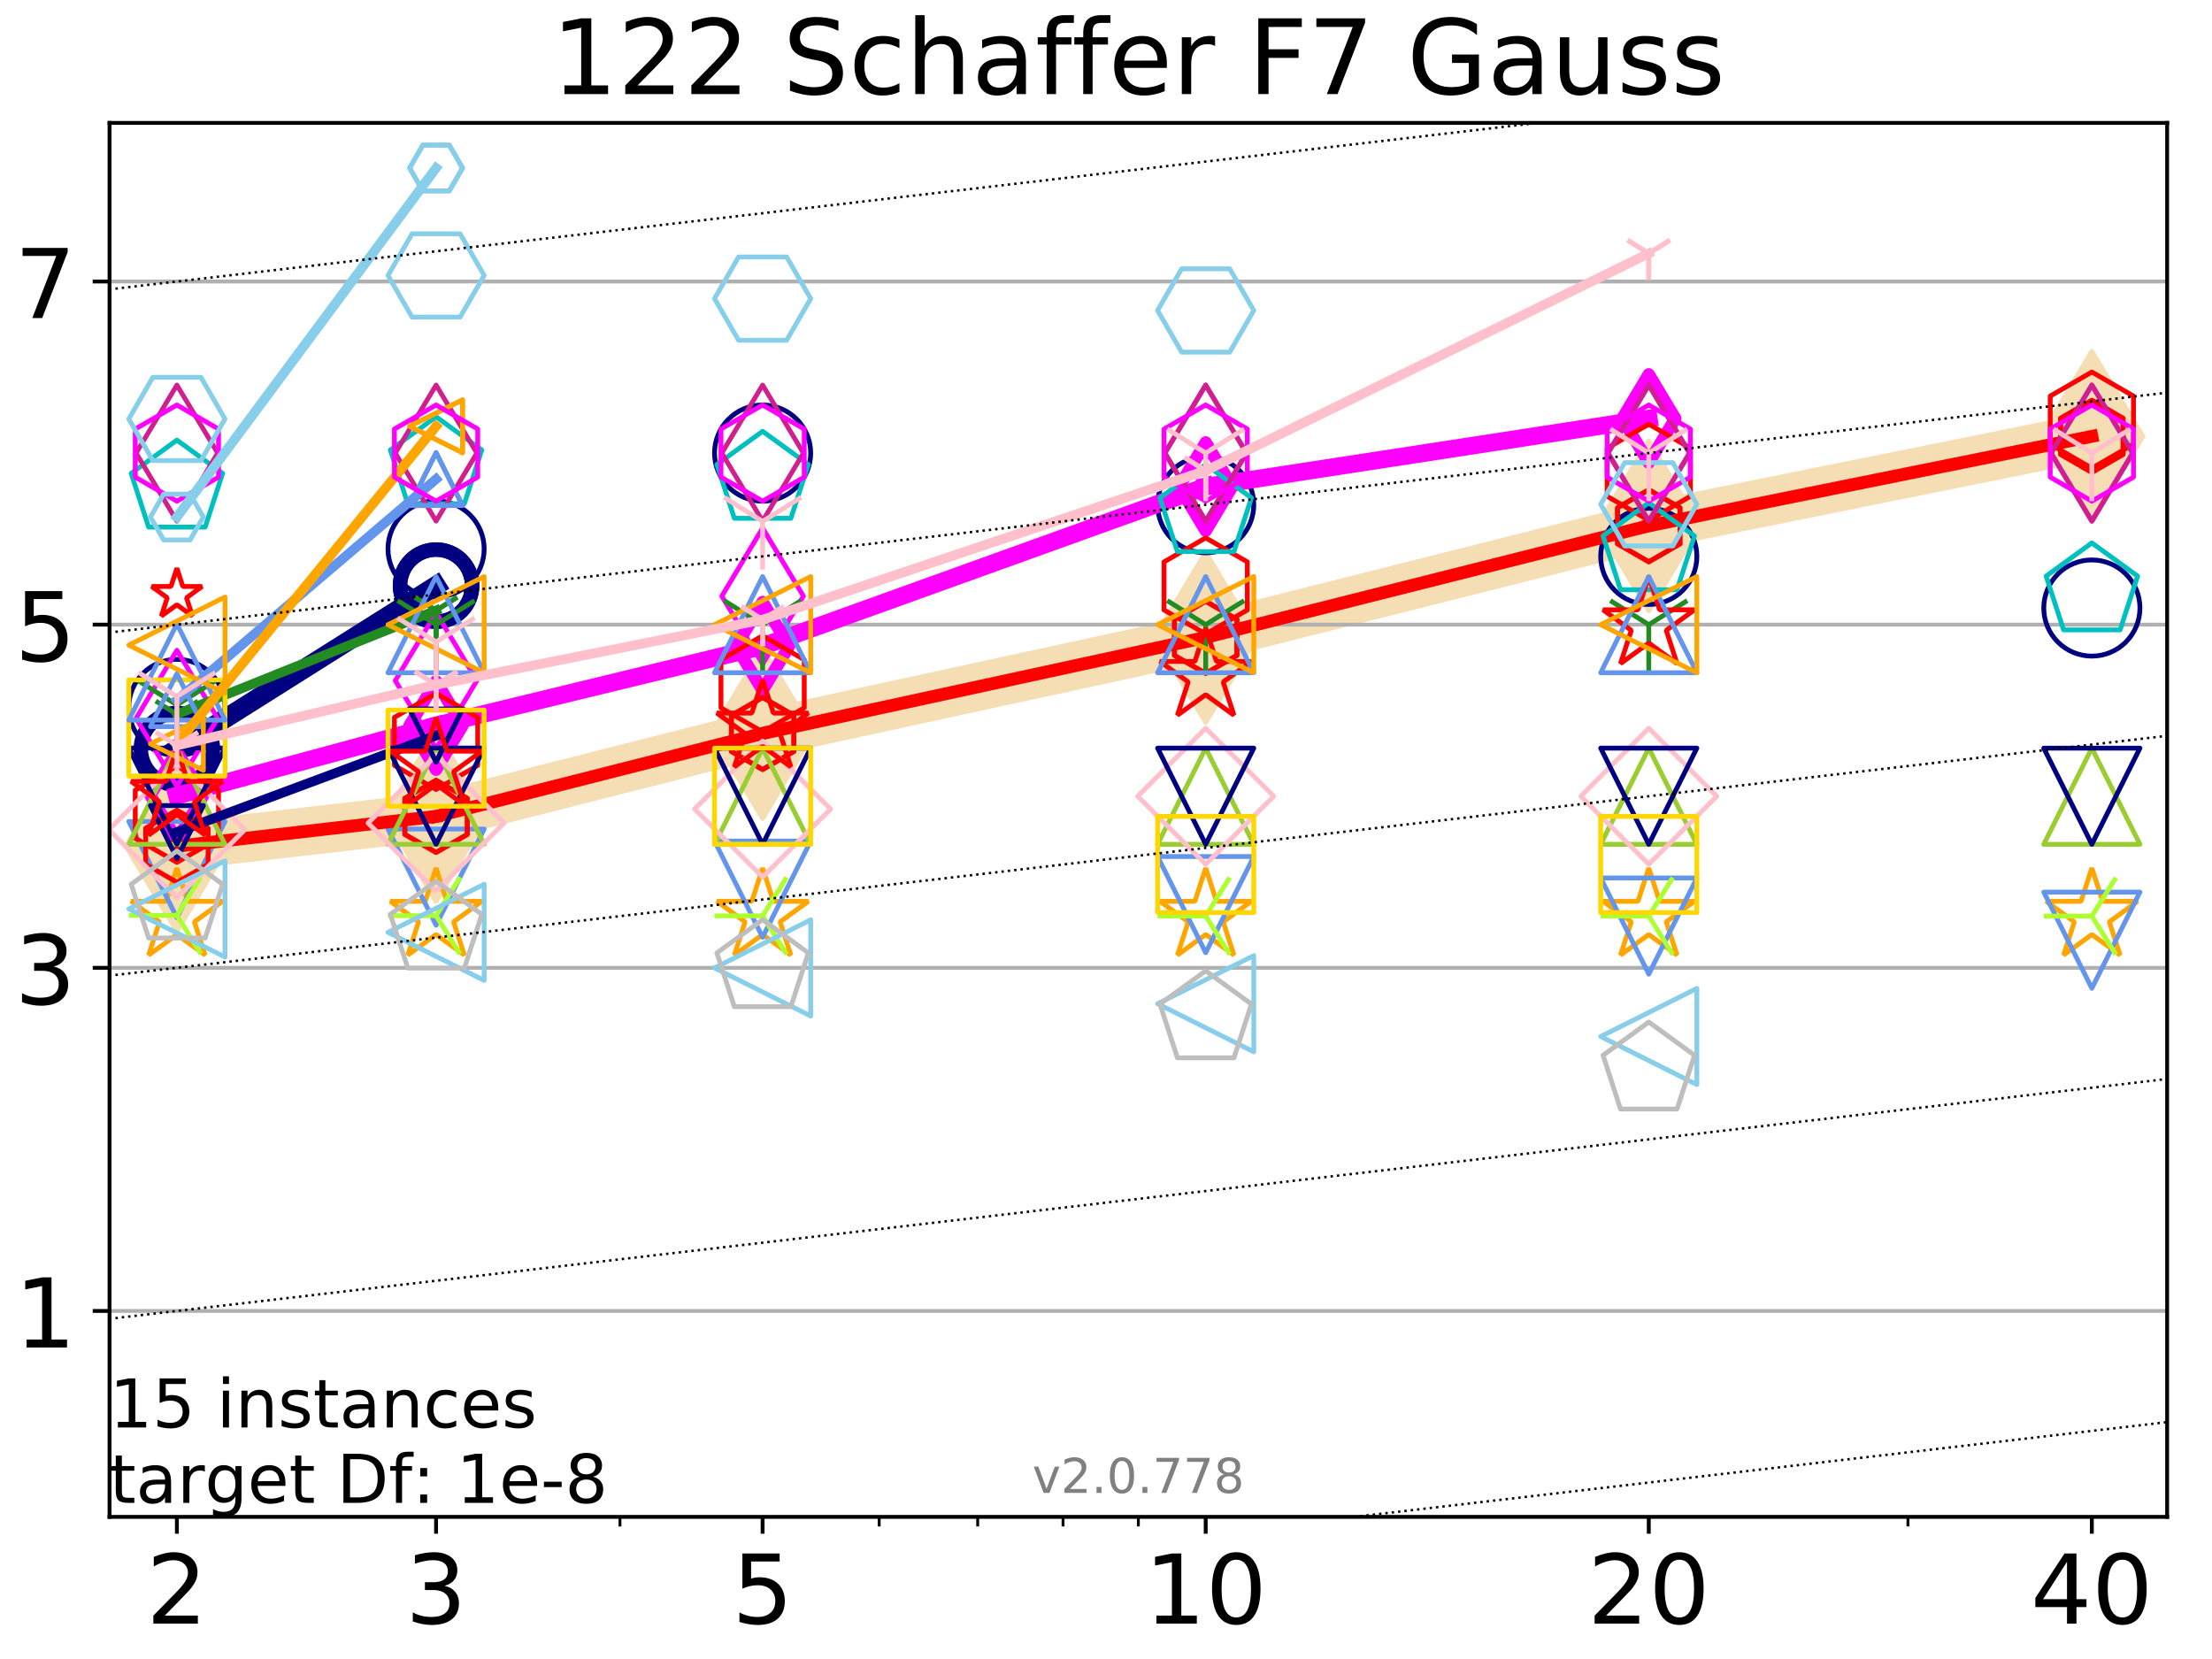 <?xml version="1.0" encoding="utf-8" standalone="no"?>
<!DOCTYPE svg PUBLIC "-//W3C//DTD SVG 1.1//EN"
  "http://www.w3.org/Graphics/SVG/1.1/DTD/svg11.dtd">
<!-- Created with matplotlib (http://matplotlib.org/) -->
<svg height="345pt" version="1.1" viewBox="0 0 460 345" width="460pt" xmlns="http://www.w3.org/2000/svg" xmlns:xlink="http://www.w3.org/1999/xlink">
 <defs>
  <style type="text/css">
*{stroke-linecap:butt;stroke-linejoin:round;}
  </style>
 </defs>
 <g id="figure_1">
  <g id="patch_1">
   <path d="M 0 345.6 
L 460.8 345.6 
L 460.8 0 
L 0 0 
z
" style="fill:#ffffff;"/>
  </g>
  <g id="axes_1">
   <g id="patch_2">
    <path d="M 22.78 315.44 
L 450.672 315.44 
L 450.672 25.56 
L 22.78 25.56 
z
" style="fill:#ffffff;"/>
   </g>
   <g id="line2d_1">
    <path clip-path="url(#pe14a9af066)" d="M 36.786 175.977 
L 90.685 169.768 
L 158.59 152.529 
L 250.732 132.544 
L 342.873 109.338 
L 435.015 90.742 
" style="fill:none;stroke:#f5deb3;stroke-linecap:square;stroke-width:10;"/>
    <defs>
     <path d="M -0 17.678 
L 10.607 0 
L 0 -17.678 
L -10.607 -0 
z
" id="mb34c6c5e67" style="stroke:#f5deb3;stroke-linejoin:miter;"/>
    </defs>
    <g clip-path="url(#pe14a9af066)">
     <use style="fill:#f5deb3;stroke:#f5deb3;stroke-linejoin:miter;" x="36.786" xlink:href="#mb34c6c5e67" y="175.977"/>
     <use style="fill:#f5deb3;stroke:#f5deb3;stroke-linejoin:miter;" x="90.685" xlink:href="#mb34c6c5e67" y="169.768"/>
     <use style="fill:#f5deb3;stroke:#f5deb3;stroke-linejoin:miter;" x="158.59" xlink:href="#mb34c6c5e67" y="152.529"/>
     <use style="fill:#f5deb3;stroke:#f5deb3;stroke-linejoin:miter;" x="250.732" xlink:href="#mb34c6c5e67" y="132.544"/>
     <use style="fill:#f5deb3;stroke:#f5deb3;stroke-linejoin:miter;" x="342.873" xlink:href="#mb34c6c5e67" y="109.338"/>
     <use style="fill:#f5deb3;stroke:#f5deb3;stroke-linejoin:miter;" x="435.015" xlink:href="#mb34c6c5e67" y="90.742"/>
    </g>
   </g>
   <g id="matplotlib.axis_1">
    <g id="xtick_1">
     <g id="line2d_2">
      <defs>
       <path d="M 0 0 
L 0 3.5 
" id="m289aa63de1" style="stroke:#000000;stroke-width:0.8;"/>
      </defs>
      <g>
       <use style="stroke:#000000;stroke-width:0.8;" x="36.786" xlink:href="#m289aa63de1" y="315.44"/>
      </g>
     </g>
     <g id="text_1">
      <!-- 2 -->
      <defs>
       <path d="M 19.188 8.297 
L 53.609 8.297 
L 53.609 0 
L 7.328 0 
L 7.328 8.297 
Q 12.938 14.109 22.625 23.891 
Q 32.328 33.688 34.812 36.531 
Q 39.547 41.844 41.422 45.531 
Q 43.312 49.219 43.312 52.781 
Q 43.312 58.594 39.234 62.25 
Q 35.156 65.922 28.609 65.922 
Q 23.969 65.922 18.812 64.312 
Q 13.672 62.703 7.812 59.422 
L 7.812 69.391 
Q 13.766 71.781 18.938 73 
Q 24.125 74.219 28.422 74.219 
Q 39.75 74.219 46.484 68.547 
Q 53.219 62.891 53.219 53.422 
Q 53.219 48.922 51.531 44.891 
Q 49.859 40.875 45.406 35.406 
Q 44.188 33.984 37.641 27.219 
Q 31.109 20.453 19.188 8.297 
z
" id="DejaVuSans-32"/>
      </defs>
      <g transform="translate(30.423 337.637)scale(0.2 -0.2)">
       <use xlink:href="#DejaVuSans-32"/>
      </g>
     </g>
    </g>
    <g id="xtick_2">
     <g id="line2d_3">
      <g>
       <use style="stroke:#000000;stroke-width:0.8;" x="90.685" xlink:href="#m289aa63de1" y="315.44"/>
      </g>
     </g>
     <g id="text_2">
      <!-- 3 -->
      <defs>
       <path d="M 40.578 39.312 
Q 47.656 37.797 51.625 33 
Q 55.609 28.219 55.609 21.188 
Q 55.609 10.406 48.188 4.484 
Q 40.766 -1.422 27.094 -1.422 
Q 22.516 -1.422 17.656 -0.516 
Q 12.797 0.391 7.625 2.203 
L 7.625 11.719 
Q 11.719 9.328 16.594 8.109 
Q 21.484 6.891 26.812 6.891 
Q 36.078 6.891 40.938 10.547 
Q 45.797 14.203 45.797 21.188 
Q 45.797 27.641 41.281 31.266 
Q 36.766 34.906 28.719 34.906 
L 20.219 34.906 
L 20.219 43.016 
L 29.109 43.016 
Q 36.375 43.016 40.234 45.922 
Q 44.094 48.828 44.094 54.297 
Q 44.094 59.906 40.109 62.906 
Q 36.141 65.922 28.719 65.922 
Q 24.656 65.922 20.016 65.031 
Q 15.375 64.156 9.812 62.312 
L 9.812 71.094 
Q 15.438 72.656 20.344 73.438 
Q 25.25 74.219 29.594 74.219 
Q 40.828 74.219 47.359 69.109 
Q 53.906 64.016 53.906 55.328 
Q 53.906 49.266 50.438 45.094 
Q 46.969 40.922 40.578 39.312 
z
" id="DejaVuSans-33"/>
      </defs>
      <g transform="translate(84.323 337.637)scale(0.2 -0.2)">
       <use xlink:href="#DejaVuSans-33"/>
      </g>
     </g>
    </g>
    <g id="xtick_3">
     <g id="line2d_4">
      <g>
       <use style="stroke:#000000;stroke-width:0.8;" x="158.59" xlink:href="#m289aa63de1" y="315.44"/>
      </g>
     </g>
     <g id="text_3">
      <!-- 5 -->
      <defs>
       <path d="M 10.797 72.906 
L 49.516 72.906 
L 49.516 64.594 
L 19.828 64.594 
L 19.828 46.734 
Q 21.969 47.469 24.109 47.828 
Q 26.266 48.188 28.422 48.188 
Q 40.625 48.188 47.75 41.5 
Q 54.891 34.812 54.891 23.391 
Q 54.891 11.625 47.562 5.094 
Q 40.234 -1.422 26.906 -1.422 
Q 22.312 -1.422 17.547 -0.641 
Q 12.797 0.141 7.719 1.703 
L 7.719 11.625 
Q 12.109 9.234 16.797 8.062 
Q 21.484 6.891 26.703 6.891 
Q 35.156 6.891 40.078 11.328 
Q 45.016 15.766 45.016 23.391 
Q 45.016 31 40.078 35.438 
Q 35.156 39.891 26.703 39.891 
Q 22.75 39.891 18.812 39.016 
Q 14.891 38.141 10.797 36.281 
z
" id="DejaVuSans-35"/>
      </defs>
      <g transform="translate(152.228 337.637)scale(0.2 -0.2)">
       <use xlink:href="#DejaVuSans-35"/>
      </g>
     </g>
    </g>
    <g id="xtick_4">
     <g id="line2d_5">
      <g>
       <use style="stroke:#000000;stroke-width:0.8;" x="250.732" xlink:href="#m289aa63de1" y="315.44"/>
      </g>
     </g>
     <g id="text_4">
      <!-- 10 -->
      <defs>
       <path d="M 12.406 8.297 
L 28.516 8.297 
L 28.516 63.922 
L 10.984 60.406 
L 10.984 69.391 
L 28.422 72.906 
L 38.281 72.906 
L 38.281 8.297 
L 54.391 8.297 
L 54.391 0 
L 12.406 0 
z
" id="DejaVuSans-31"/>
       <path d="M 31.781 66.406 
Q 24.172 66.406 20.328 58.906 
Q 16.5 51.422 16.5 36.375 
Q 16.5 21.391 20.328 13.891 
Q 24.172 6.391 31.781 6.391 
Q 39.453 6.391 43.281 13.891 
Q 47.125 21.391 47.125 36.375 
Q 47.125 51.422 43.281 58.906 
Q 39.453 66.406 31.781 66.406 
z
M 31.781 74.219 
Q 44.047 74.219 50.516 64.516 
Q 56.984 54.828 56.984 36.375 
Q 56.984 17.969 50.516 8.266 
Q 44.047 -1.422 31.781 -1.422 
Q 19.531 -1.422 13.062 8.266 
Q 6.594 17.969 6.594 36.375 
Q 6.594 54.828 13.062 64.516 
Q 19.531 74.219 31.781 74.219 
z
" id="DejaVuSans-30"/>
      </defs>
      <g transform="translate(238.007 337.637)scale(0.2 -0.2)">
       <use xlink:href="#DejaVuSans-31"/>
       <use x="63.623" xlink:href="#DejaVuSans-30"/>
      </g>
     </g>
    </g>
    <g id="xtick_5">
     <g id="line2d_6">
      <g>
       <use style="stroke:#000000;stroke-width:0.8;" x="342.873" xlink:href="#m289aa63de1" y="315.44"/>
      </g>
     </g>
     <g id="text_5">
      <!-- 20 -->
      <g transform="translate(330.148 337.637)scale(0.2 -0.2)">
       <use xlink:href="#DejaVuSans-32"/>
       <use x="63.623" xlink:href="#DejaVuSans-30"/>
      </g>
     </g>
    </g>
    <g id="xtick_6">
     <g id="line2d_7">
      <g>
       <use style="stroke:#000000;stroke-width:0.8;" x="435.015" xlink:href="#m289aa63de1" y="315.44"/>
      </g>
     </g>
     <g id="text_6">
      <!-- 40 -->
      <defs>
       <path d="M 37.797 64.312 
L 12.891 25.391 
L 37.797 25.391 
z
M 35.203 72.906 
L 47.609 72.906 
L 47.609 25.391 
L 58.016 25.391 
L 58.016 17.188 
L 47.609 17.188 
L 47.609 0 
L 37.797 0 
L 37.797 17.188 
L 4.891 17.188 
L 4.891 26.703 
z
" id="DejaVuSans-34"/>
      </defs>
      <g transform="translate(422.29 337.637)scale(0.2 -0.2)">
       <use xlink:href="#DejaVuSans-34"/>
       <use x="63.623" xlink:href="#DejaVuSans-30"/>
      </g>
     </g>
    </g>
    <g id="xtick_7">
     <g id="line2d_8">
      <defs>
       <path d="M 0 0 
L 0 2 
" id="m4a7d547d6f" style="stroke:#000000;stroke-width:0.6;"/>
      </defs>
      <g>
       <use style="stroke:#000000;stroke-width:0.6;" x="36.786" xlink:href="#m4a7d547d6f" y="315.44"/>
      </g>
     </g>
    </g>
    <g id="xtick_8">
     <g id="line2d_9">
      <g>
       <use style="stroke:#000000;stroke-width:0.6;" x="90.685" xlink:href="#m4a7d547d6f" y="315.44"/>
      </g>
     </g>
    </g>
    <g id="xtick_9">
     <g id="line2d_10">
      <g>
       <use style="stroke:#000000;stroke-width:0.6;" x="128.927" xlink:href="#m4a7d547d6f" y="315.44"/>
      </g>
     </g>
    </g>
    <g id="xtick_10">
     <g id="line2d_11">
      <g>
       <use style="stroke:#000000;stroke-width:0.6;" x="158.59" xlink:href="#m4a7d547d6f" y="315.44"/>
      </g>
     </g>
    </g>
    <g id="xtick_11">
     <g id="line2d_12">
      <g>
       <use style="stroke:#000000;stroke-width:0.6;" x="182.827" xlink:href="#m4a7d547d6f" y="315.44"/>
      </g>
     </g>
    </g>
    <g id="xtick_12">
     <g id="line2d_13">
      <g>
       <use style="stroke:#000000;stroke-width:0.6;" x="203.318" xlink:href="#m4a7d547d6f" y="315.44"/>
      </g>
     </g>
    </g>
    <g id="xtick_13">
     <g id="line2d_14">
      <g>
       <use style="stroke:#000000;stroke-width:0.6;" x="221.069" xlink:href="#m4a7d547d6f" y="315.44"/>
      </g>
     </g>
    </g>
    <g id="xtick_14">
     <g id="line2d_15">
      <g>
       <use style="stroke:#000000;stroke-width:0.6;" x="236.726" xlink:href="#m4a7d547d6f" y="315.44"/>
      </g>
     </g>
    </g>
    <g id="xtick_15">
     <g id="line2d_16">
      <g>
       <use style="stroke:#000000;stroke-width:0.6;" x="342.873" xlink:href="#m4a7d547d6f" y="315.44"/>
      </g>
     </g>
    </g>
    <g id="xtick_16">
     <g id="line2d_17">
      <g>
       <use style="stroke:#000000;stroke-width:0.6;" x="396.773" xlink:href="#m4a7d547d6f" y="315.44"/>
      </g>
     </g>
    </g>
    <g id="xtick_17">
     <g id="line2d_18">
      <g>
       <use style="stroke:#000000;stroke-width:0.6;" x="435.015" xlink:href="#m4a7d547d6f" y="315.44"/>
      </g>
     </g>
    </g>
   </g>
   <g id="matplotlib.axis_2">
    <g id="ytick_1">
     <g id="line2d_19">
      <path clip-path="url(#pe14a9af066)" d="M 22.78 272.623 
L 450.672 272.623 
" style="fill:none;stroke:#b0b0b0;stroke-linecap:square;stroke-width:0.8;"/>
     </g>
     <g id="line2d_20">
      <defs>
       <path d="M 0 0 
L -3.5 0 
" id="mbcfb8ca26c" style="stroke:#000000;stroke-width:0.8;"/>
      </defs>
      <g>
       <use style="stroke:#000000;stroke-width:0.8;" x="22.78" xlink:href="#mbcfb8ca26c" y="272.623"/>
      </g>
     </g>
     <g id="text_7">
      <!-- 1 -->
      <g transform="translate(3.055 280.222)scale(0.2 -0.2)">
       <use xlink:href="#DejaVuSans-31"/>
      </g>
     </g>
    </g>
    <g id="ytick_2">
     <g id="line2d_21">
      <path clip-path="url(#pe14a9af066)" d="M 22.78 201.262 
L 450.672 201.262 
" style="fill:none;stroke:#b0b0b0;stroke-linecap:square;stroke-width:0.8;"/>
     </g>
     <g id="line2d_22">
      <g>
       <use style="stroke:#000000;stroke-width:0.8;" x="22.78" xlink:href="#mbcfb8ca26c" y="201.262"/>
      </g>
     </g>
     <g id="text_8">
      <!-- 3 -->
      <g transform="translate(3.055 208.861)scale(0.2 -0.2)">
       <use xlink:href="#DejaVuSans-33"/>
      </g>
     </g>
    </g>
    <g id="ytick_3">
     <g id="line2d_23">
      <path clip-path="url(#pe14a9af066)" d="M 22.78 129.902 
L 450.672 129.902 
" style="fill:none;stroke:#b0b0b0;stroke-linecap:square;stroke-width:0.8;"/>
     </g>
     <g id="line2d_24">
      <g>
       <use style="stroke:#000000;stroke-width:0.8;" x="22.78" xlink:href="#mbcfb8ca26c" y="129.902"/>
      </g>
     </g>
     <g id="text_9">
      <!-- 5 -->
      <g transform="translate(3.055 137.5)scale(0.2 -0.2)">
       <use xlink:href="#DejaVuSans-35"/>
      </g>
     </g>
    </g>
    <g id="ytick_4">
     <g id="line2d_25">
      <path clip-path="url(#pe14a9af066)" d="M 22.78 58.541 
L 450.672 58.541 
" style="fill:none;stroke:#b0b0b0;stroke-linecap:square;stroke-width:0.8;"/>
     </g>
     <g id="line2d_26">
      <g>
       <use style="stroke:#000000;stroke-width:0.8;" x="22.78" xlink:href="#mbcfb8ca26c" y="58.541"/>
      </g>
     </g>
     <g id="text_10">
      <!-- 7 -->
      <defs>
       <path d="M 8.203 72.906 
L 55.078 72.906 
L 55.078 68.703 
L 28.609 0 
L 18.312 0 
L 43.219 64.594 
L 8.203 64.594 
z
" id="DejaVuSans-37"/>
      </defs>
      <g transform="translate(3.055 66.139)scale(0.2 -0.2)">
       <use xlink:href="#DejaVuSans-37"/>
      </g>
     </g>
    </g>
   </g>
   <g id="line2d_27">
    <path clip-path="url(#pe14a9af066)" d="M 36.786 155.752 
L 90.685 121.786 
" style="fill:none;stroke:#000080;stroke-linecap:square;stroke-width:4;"/>
    <defs>
     <path d="M 0 7.5 
C 1.989 7.5 3.897 6.71 5.303 5.303 
C 6.71 3.897 7.5 1.989 7.5 0 
C 7.5 -1.989 6.71 -3.897 5.303 -5.303 
C 3.897 -6.71 1.989 -7.5 0 -7.5 
C -1.989 -7.5 -3.897 -6.71 -5.303 -5.303 
C -6.71 -3.897 -7.5 -1.989 -7.5 0 
C -7.5 1.989 -6.71 3.897 -5.303 5.303 
C -3.897 6.71 -1.989 7.5 0 7.5 
z
" id="mef24e30248" style="stroke:#000080;stroke-width:3;"/>
    </defs>
    <g clip-path="url(#pe14a9af066)">
     <use style="fill:none;stroke:#000080;stroke-width:3;" x="36.786" xlink:href="#mef24e30248" y="155.752"/>
     <use style="fill:none;stroke:#000080;stroke-width:3;" x="90.685" xlink:href="#mef24e30248" y="121.786"/>
    </g>
   </g>
   <g id="line2d_28">
    <path clip-path="url(#pe14a9af066)" d="M 90.685 121.786 
" style="fill:none;stroke:#000080;stroke-linecap:square;stroke-width:4;"/>
    <g clip-path="url(#pe14a9af066)">
     <use style="fill:none;stroke:#000080;stroke-width:3;" x="90.685" xlink:href="#mef24e30248" y="121.786"/>
    </g>
   </g>
   <g id="line2d_29"/>
   <g id="line2d_30">
    <defs>
     <path d="M 0 10 
C 2.652 10 5.196 8.946 7.071 7.071 
C 8.946 5.196 10 2.652 10 0 
C 10 -2.652 8.946 -5.196 7.071 -7.071 
C 5.196 -8.946 2.652 -10 0 -10 
C -2.652 -10 -5.196 -8.946 -7.071 -7.071 
C -8.946 -5.196 -10 -2.652 -10 0 
C -10 2.652 -8.946 5.196 -7.071 7.071 
C -5.196 8.946 -2.652 10 0 10 
z
" id="meeb8dd0229" style="stroke:#000080;"/>
    </defs>
    <g clip-path="url(#pe14a9af066)">
     <use style="fill:none;stroke:#000080;" x="36.786" xlink:href="#meeb8dd0229" y="147.116"/>
     <use style="fill:none;stroke:#000080;" x="90.685" xlink:href="#meeb8dd0229" y="114.154"/>
     <use style="fill:none;stroke:#000080;" x="158.59" xlink:href="#meeb8dd0229" y="94.221"/>
     <use style="fill:none;stroke:#000080;" x="250.732" xlink:href="#meeb8dd0229" y="104.962"/>
     <use style="fill:none;stroke:#000080;" x="342.873" xlink:href="#meeb8dd0229" y="115.703"/>
     <use style="fill:none;stroke:#000080;" x="435.015" xlink:href="#meeb8dd0229" y="126.444"/>
    </g>
   </g>
   <g id="line2d_31">
    <path clip-path="url(#pe14a9af066)" d="M 36.786 165.438 
L 90.685 150.868 
" style="fill:none;stroke:#ff00ff;stroke-linecap:square;stroke-width:3.667;"/>
    <defs>
     <path d="M -0 9.192 
L 5.515 0 
L 0 -9.192 
L -5.515 -0 
z
" id="m61d0584f92" style="stroke:#ff00ff;stroke-linejoin:miter;stroke-width:2.5;"/>
    </defs>
    <g clip-path="url(#pe14a9af066)">
     <use style="fill:none;stroke:#ff00ff;stroke-linejoin:miter;stroke-width:2.5;" x="36.786" xlink:href="#m61d0584f92" y="165.438"/>
     <use style="fill:none;stroke:#ff00ff;stroke-linejoin:miter;stroke-width:2.5;" x="90.685" xlink:href="#m61d0584f92" y="150.868"/>
    </g>
   </g>
   <g id="line2d_32">
    <path clip-path="url(#pe14a9af066)" d="M 90.685 150.868 
L 158.59 134.384 
" style="fill:none;stroke:#ff00ff;stroke-linecap:square;stroke-width:3.667;"/>
    <g clip-path="url(#pe14a9af066)">
     <use style="fill:none;stroke:#ff00ff;stroke-linejoin:miter;stroke-width:2.5;" x="90.685" xlink:href="#m61d0584f92" y="150.868"/>
     <use style="fill:none;stroke:#ff00ff;stroke-linejoin:miter;stroke-width:2.5;" x="158.59" xlink:href="#m61d0584f92" y="134.384"/>
    </g>
   </g>
   <g id="line2d_33">
    <path clip-path="url(#pe14a9af066)" d="M 158.59 134.384 
L 250.732 101.197 
" style="fill:none;stroke:#ff00ff;stroke-linecap:square;stroke-width:3.667;"/>
    <g clip-path="url(#pe14a9af066)">
     <use style="fill:none;stroke:#ff00ff;stroke-linejoin:miter;stroke-width:2.5;" x="158.59" xlink:href="#m61d0584f92" y="134.384"/>
     <use style="fill:none;stroke:#ff00ff;stroke-linejoin:miter;stroke-width:2.5;" x="250.732" xlink:href="#m61d0584f92" y="101.197"/>
    </g>
   </g>
   <g id="line2d_34">
    <path clip-path="url(#pe14a9af066)" d="M 250.732 101.197 
L 342.873 87.038 
" style="fill:none;stroke:#ff00ff;stroke-linecap:square;stroke-width:3.667;"/>
    <g clip-path="url(#pe14a9af066)">
     <use style="fill:none;stroke:#ff00ff;stroke-linejoin:miter;stroke-width:2.5;" x="250.732" xlink:href="#m61d0584f92" y="101.197"/>
     <use style="fill:none;stroke:#ff00ff;stroke-linejoin:miter;stroke-width:2.5;" x="342.873" xlink:href="#m61d0584f92" y="87.038"/>
    </g>
   </g>
   <g id="line2d_35">
    <path clip-path="url(#pe14a9af066)" d="M 342.873 87.038 
" style="fill:none;stroke:#ff00ff;stroke-linecap:square;stroke-width:3.667;"/>
    <g clip-path="url(#pe14a9af066)">
     <use style="fill:none;stroke:#ff00ff;stroke-linejoin:miter;stroke-width:2.5;" x="342.873" xlink:href="#m61d0584f92" y="87.038"/>
    </g>
   </g>
   <g id="line2d_36"/>
   <g id="line2d_37">
    <defs>
     <path d="M -0 14.142 
L 8.485 0 
L -0 -14.142 
L -8.485 -0 
z
" id="m9e6f8ad954" style="stroke:#ff00ff;stroke-linejoin:miter;"/>
    </defs>
    <g clip-path="url(#pe14a9af066)">
     <use style="fill:none;stroke:#ff00ff;stroke-linejoin:miter;" x="36.786" xlink:href="#m9e6f8ad954" y="149.371"/>
     <use style="fill:none;stroke:#ff00ff;stroke-linejoin:miter;" x="90.685" xlink:href="#m9e6f8ad954" y="141.538"/>
     <use style="fill:none;stroke:#ff00ff;stroke-linejoin:miter;" x="158.59" xlink:href="#m9e6f8ad954" y="123.968"/>
     <use style="fill:none;stroke:#ff00ff;stroke-linejoin:miter;" x="250.732" xlink:href="#m9e6f8ad954" y="94.215"/>
     <use style="fill:none;stroke:#ff00ff;stroke-linejoin:miter;" x="342.873" xlink:href="#m9e6f8ad954" y="94.204"/>
     <use style="fill:none;stroke:#ff00ff;stroke-linejoin:miter;" x="435.015" xlink:href="#m9e6f8ad954" y="94.216"/>
    </g>
   </g>
   <g id="line2d_38"/>
   <g id="line2d_39">
    <defs>
     <path d="M 0 -10 
L -2.245 -3.09 
L -9.511 -3.09 
L -3.633 1.18 
L -5.878 8.09 
L -0 3.82 
L 5.878 8.09 
L 3.633 1.18 
L 9.511 -3.09 
L 2.245 -3.09 
z
" id="m76f46578aa" style="stroke:#ffa500;stroke-linejoin:bevel;"/>
    </defs>
    <g clip-path="url(#pe14a9af066)">
     <use style="fill:none;stroke:#ffa500;stroke-linejoin:bevel;" x="36.786" xlink:href="#m76f46578aa" y="190.522"/>
     <use style="fill:none;stroke:#ffa500;stroke-linejoin:bevel;" x="90.685" xlink:href="#m76f46578aa" y="190.522"/>
     <use style="fill:none;stroke:#ffa500;stroke-linejoin:bevel;" x="158.59" xlink:href="#m76f46578aa" y="190.522"/>
     <use style="fill:none;stroke:#ffa500;stroke-linejoin:bevel;" x="250.732" xlink:href="#m76f46578aa" y="190.522"/>
     <use style="fill:none;stroke:#ffa500;stroke-linejoin:bevel;" x="342.873" xlink:href="#m76f46578aa" y="190.522"/>
     <use style="fill:none;stroke:#ffa500;stroke-linejoin:bevel;" x="435.015" xlink:href="#m76f46578aa" y="190.522"/>
    </g>
   </g>
   <g id="line2d_40"/>
   <g id="line2d_41">
    <defs>
     <path d="M -0 10 
L 10 -10 
L -10 -10 
z
" id="m346230f27c" style="stroke:#6495ed;stroke-linejoin:miter;"/>
    </defs>
    <g clip-path="url(#pe14a9af066)">
     <use style="fill:none;stroke:#6495ed;stroke-linejoin:miter;" x="36.786" xlink:href="#m346230f27c" y="180.83"/>
     <use style="fill:none;stroke:#6495ed;stroke-linejoin:miter;" x="90.685" xlink:href="#m346230f27c" y="182.403"/>
     <use style="fill:none;stroke:#6495ed;stroke-linejoin:miter;" x="158.59" xlink:href="#m346230f27c" y="184.903"/>
     <use style="fill:none;stroke:#6495ed;stroke-linejoin:miter;" x="250.732" xlink:href="#m346230f27c" y="188.12"/>
     <use style="fill:none;stroke:#6495ed;stroke-linejoin:miter;" x="342.873" xlink:href="#m346230f27c" y="192.578"/>
     <use style="fill:none;stroke:#6495ed;stroke-linejoin:miter;" x="435.015" xlink:href="#m346230f27c" y="195.523"/>
    </g>
   </g>
   <g id="line2d_42">
    <path clip-path="url(#pe14a9af066)" d="M 36.786 175.977 
L 90.685 169.768 
" style="fill:none;stroke:#ff0000;stroke-linecap:square;stroke-width:2.667;"/>
    <defs>
     <path d="M 0 -7.5 
L -6.495 -3.75 
L -6.495 3.75 
L -0 7.5 
L 6.495 3.75 
L 6.495 -3.75 
z
" id="m0d1492f4c5" style="stroke:#ff0000;stroke-linejoin:miter;"/>
    </defs>
    <g clip-path="url(#pe14a9af066)">
     <use style="fill:none;stroke:#ff0000;stroke-linejoin:miter;" x="36.786" xlink:href="#m0d1492f4c5" y="175.977"/>
     <use style="fill:none;stroke:#ff0000;stroke-linejoin:miter;" x="90.685" xlink:href="#m0d1492f4c5" y="169.768"/>
    </g>
   </g>
   <g id="line2d_43">
    <path clip-path="url(#pe14a9af066)" d="M 90.685 169.768 
L 158.59 152.528 
" style="fill:none;stroke:#ff0000;stroke-linecap:square;stroke-width:2.667;"/>
    <g clip-path="url(#pe14a9af066)">
     <use style="fill:none;stroke:#ff0000;stroke-linejoin:miter;" x="90.685" xlink:href="#m0d1492f4c5" y="169.768"/>
     <use style="fill:none;stroke:#ff0000;stroke-linejoin:miter;" x="158.59" xlink:href="#m0d1492f4c5" y="152.528"/>
    </g>
   </g>
   <g id="line2d_44">
    <path clip-path="url(#pe14a9af066)" d="M 158.59 152.528 
L 250.732 132.544 
" style="fill:none;stroke:#ff0000;stroke-linecap:square;stroke-width:2.667;"/>
    <g clip-path="url(#pe14a9af066)">
     <use style="fill:none;stroke:#ff0000;stroke-linejoin:miter;" x="158.59" xlink:href="#m0d1492f4c5" y="152.528"/>
     <use style="fill:none;stroke:#ff0000;stroke-linejoin:miter;" x="250.732" xlink:href="#m0d1492f4c5" y="132.544"/>
    </g>
   </g>
   <g id="line2d_45">
    <path clip-path="url(#pe14a9af066)" d="M 250.732 132.544 
L 342.873 109.338 
" style="fill:none;stroke:#ff0000;stroke-linecap:square;stroke-width:2.667;"/>
    <g clip-path="url(#pe14a9af066)">
     <use style="fill:none;stroke:#ff0000;stroke-linejoin:miter;" x="250.732" xlink:href="#m0d1492f4c5" y="132.544"/>
     <use style="fill:none;stroke:#ff0000;stroke-linejoin:miter;" x="342.873" xlink:href="#m0d1492f4c5" y="109.338"/>
    </g>
   </g>
   <g id="line2d_46">
    <path clip-path="url(#pe14a9af066)" d="M 342.873 109.338 
L 435.015 90.742 
" style="fill:none;stroke:#ff0000;stroke-linecap:square;stroke-width:2.667;"/>
    <g clip-path="url(#pe14a9af066)">
     <use style="fill:none;stroke:#ff0000;stroke-linejoin:miter;" x="342.873" xlink:href="#m0d1492f4c5" y="109.338"/>
     <use style="fill:none;stroke:#ff0000;stroke-linejoin:miter;" x="435.015" xlink:href="#m0d1492f4c5" y="90.742"/>
    </g>
   </g>
   <g id="line2d_47">
    <path clip-path="url(#pe14a9af066)" d="M 435.015 90.742 
" style="fill:none;stroke:#ff0000;stroke-linecap:square;stroke-width:2.667;"/>
    <g clip-path="url(#pe14a9af066)">
     <use style="fill:none;stroke:#ff0000;stroke-linejoin:miter;" x="435.015" xlink:href="#m0d1492f4c5" y="90.742"/>
    </g>
   </g>
   <g id="line2d_48"/>
   <g id="line2d_49">
    <defs>
     <path d="M 0 -10 
L -8.66 -5 
L -8.66 5 
L -0 10 
L 8.66 5 
L 8.66 -5 
z
" id="m0cdd31fcff" style="stroke:#ff0000;stroke-linejoin:miter;"/>
    </defs>
    <g clip-path="url(#pe14a9af066)">
     <use style="fill:none;stroke:#ff0000;stroke-linejoin:miter;" x="36.786" xlink:href="#m0cdd31fcff" y="169.328"/>
     <use style="fill:none;stroke:#ff0000;stroke-linejoin:miter;" x="90.685" xlink:href="#m0cdd31fcff" y="154.179"/>
     <use style="fill:none;stroke:#ff0000;stroke-linejoin:miter;" x="158.59" xlink:href="#m0cdd31fcff" y="142.198"/>
     <use style="fill:none;stroke:#ff0000;stroke-linejoin:miter;" x="250.732" xlink:href="#m0cdd31fcff" y="121.851"/>
     <use style="fill:none;stroke:#ff0000;stroke-linejoin:miter;" x="342.873" xlink:href="#m0cdd31fcff" y="98.203"/>
     <use style="fill:none;stroke:#ff0000;stroke-linejoin:miter;" x="435.015" xlink:href="#m0cdd31fcff" y="87.367"/>
    </g>
   </g>
   <g id="line2d_50"/>
   <g id="line2d_51">
    <defs>
     <path d="M 0 -10 
L -10 10 
L 10 10 
z
" id="m87e1bb172e" style="stroke:#9acd32;stroke-linejoin:miter;"/>
    </defs>
    <g clip-path="url(#pe14a9af066)">
     <use style="fill:none;stroke:#9acd32;stroke-linejoin:miter;" x="36.786" xlink:href="#m87e1bb172e" y="165.581"/>
     <use style="fill:none;stroke:#9acd32;stroke-linejoin:miter;" x="90.685" xlink:href="#m87e1bb172e" y="165.581"/>
     <use style="fill:none;stroke:#9acd32;stroke-linejoin:miter;" x="158.59" xlink:href="#m87e1bb172e" y="165.582"/>
     <use style="fill:none;stroke:#9acd32;stroke-linejoin:miter;" x="250.732" xlink:href="#m87e1bb172e" y="165.582"/>
     <use style="fill:none;stroke:#9acd32;stroke-linejoin:miter;" x="342.873" xlink:href="#m87e1bb172e" y="165.582"/>
     <use style="fill:none;stroke:#9acd32;stroke-linejoin:miter;" x="435.015" xlink:href="#m87e1bb172e" y="165.582"/>
    </g>
   </g>
   <g id="line2d_52"/>
   <g id="line2d_53">
    <defs>
     <path d="M 0 -10 
L -9.511 -3.09 
L -5.878 8.09 
L 5.878 8.09 
L 9.511 -3.09 
z
" id="m1546c506f2" style="stroke:#00bfbf;stroke-linejoin:miter;"/>
    </defs>
    <g clip-path="url(#pe14a9af066)">
     <use style="fill:none;stroke:#00bfbf;stroke-linejoin:miter;" x="36.786" xlink:href="#m1546c506f2" y="101.525"/>
     <use style="fill:none;stroke:#00bfbf;stroke-linejoin:miter;" x="90.685" xlink:href="#m1546c506f2" y="96.671"/>
     <use style="fill:none;stroke:#00bfbf;stroke-linejoin:miter;" x="158.59" xlink:href="#m1546c506f2" y="99.691"/>
     <use style="fill:none;stroke:#00bfbf;stroke-linejoin:miter;" x="250.732" xlink:href="#m1546c506f2" y="106.622"/>
     <use style="fill:none;stroke:#00bfbf;stroke-linejoin:miter;" x="342.873" xlink:href="#m1546c506f2" y="114.55"/>
     <use style="fill:none;stroke:#00bfbf;stroke-linejoin:miter;" x="435.015" xlink:href="#m1546c506f2" y="122.897"/>
    </g>
   </g>
   <g id="line2d_54"/>
   <g id="line2d_55">
    <defs>
     <path d="M 0 0 
L -10 -0 
M 0 0 
L 5 8 
M 0 0 
L 5 -8 
" id="me01c49eb6e" style="stroke:#adff2f;"/>
    </defs>
    <g clip-path="url(#pe14a9af066)">
     <use style="fill:none;stroke:#adff2f;" x="36.786" xlink:href="#me01c49eb6e" y="190.367"/>
     <use style="fill:none;stroke:#adff2f;" x="90.685" xlink:href="#me01c49eb6e" y="190.419"/>
     <use style="fill:none;stroke:#adff2f;" x="158.59" xlink:href="#me01c49eb6e" y="190.46"/>
     <use style="fill:none;stroke:#adff2f;" x="250.732" xlink:href="#me01c49eb6e" y="190.491"/>
     <use style="fill:none;stroke:#adff2f;" x="342.873" xlink:href="#me01c49eb6e" y="190.506"/>
     <use style="fill:none;stroke:#adff2f;" x="435.015" xlink:href="#me01c49eb6e" y="190.514"/>
    </g>
   </g>
   <g id="line2d_56">
    <path clip-path="url(#pe14a9af066)" d="M 36.786 148.543 
L 90.685 126.942 
" style="fill:none;stroke:#228b22;stroke-linecap:square;stroke-width:2;"/>
    <defs>
     <path d="M 0 0 
L 0 5.5 
M 0 0 
L 4.4 -2.75 
M 0 0 
L -4.4 -2.75 
" id="m48d098bd32" style="stroke:#228b22;"/>
    </defs>
    <g clip-path="url(#pe14a9af066)">
     <use style="fill:none;stroke:#228b22;" x="36.786" xlink:href="#m48d098bd32" y="148.543"/>
     <use style="fill:none;stroke:#228b22;" x="90.685" xlink:href="#m48d098bd32" y="126.942"/>
    </g>
   </g>
   <g id="line2d_57">
    <path clip-path="url(#pe14a9af066)" d="M 90.685 126.942 
" style="fill:none;stroke:#228b22;stroke-linecap:square;stroke-width:2;"/>
    <g clip-path="url(#pe14a9af066)">
     <use style="fill:none;stroke:#228b22;" x="90.685" xlink:href="#m48d098bd32" y="126.942"/>
    </g>
   </g>
   <g id="line2d_58"/>
   <g id="line2d_59">
    <defs>
     <path d="M 0 0 
L 0 10 
M 0 0 
L 8 -5 
M 0 0 
L -8 -5 
" id="m7b3d2eff17" style="stroke:#228b22;"/>
    </defs>
    <g clip-path="url(#pe14a9af066)">
     <use style="fill:none;stroke:#228b22;" x="36.786" xlink:href="#m7b3d2eff17" y="146.591"/>
     <use style="fill:none;stroke:#228b22;" x="90.685" xlink:href="#m7b3d2eff17" y="129.902"/>
     <use style="fill:none;stroke:#228b22;" x="158.59" xlink:href="#m7b3d2eff17" y="129.902"/>
     <use style="fill:none;stroke:#228b22;" x="250.732" xlink:href="#m7b3d2eff17" y="129.902"/>
     <use style="fill:none;stroke:#228b22;" x="342.873" xlink:href="#m7b3d2eff17" y="129.902"/>
    </g>
   </g>
   <g id="line2d_60"/>
   <g id="line2d_61">
    <defs>
     <path d="M -0 14.142 
L 14.142 0 
L 0 -14.142 
L -14.142 -0 
z
" id="m2fadce71ea" style="stroke:#ffc0cb;stroke-linejoin:miter;"/>
    </defs>
    <g clip-path="url(#pe14a9af066)">
     <use style="fill:none;stroke:#ffc0cb;stroke-linejoin:miter;" x="36.786" xlink:href="#m2fadce71ea" y="172.534"/>
     <use style="fill:none;stroke:#ffc0cb;stroke-linejoin:miter;" x="90.685" xlink:href="#m2fadce71ea" y="171.153"/>
     <use style="fill:none;stroke:#ffc0cb;stroke-linejoin:miter;" x="158.59" xlink:href="#m2fadce71ea" y="168.245"/>
     <use style="fill:none;stroke:#ffc0cb;stroke-linejoin:miter;" x="250.732" xlink:href="#m2fadce71ea" y="165.582"/>
     <use style="fill:none;stroke:#ffc0cb;stroke-linejoin:miter;" x="342.873" xlink:href="#m2fadce71ea" y="165.582"/>
    </g>
   </g>
   <g id="line2d_62"/>
   <g id="line2d_63">
    <defs>
     <path d="M -10 -0 
L 10 10 
L 10 -10 
z
" id="mf0cfc0c583" style="stroke:#87ceeb;stroke-linejoin:miter;"/>
    </defs>
    <g clip-path="url(#pe14a9af066)">
     <use style="fill:none;stroke:#87ceeb;stroke-linejoin:miter;" x="36.786" xlink:href="#mf0cfc0c583" y="189.017"/>
     <use style="fill:none;stroke:#87ceeb;stroke-linejoin:miter;" x="90.685" xlink:href="#mf0cfc0c583" y="193.883"/>
     <use style="fill:none;stroke:#87ceeb;stroke-linejoin:miter;" x="158.59" xlink:href="#mf0cfc0c583" y="201.287"/>
     <use style="fill:none;stroke:#87ceeb;stroke-linejoin:miter;" x="250.732" xlink:href="#mf0cfc0c583" y="208.735"/>
     <use style="fill:none;stroke:#87ceeb;stroke-linejoin:miter;" x="342.873" xlink:href="#mf0cfc0c583" y="215.549"/>
    </g>
   </g>
   <g id="line2d_64">
    <path clip-path="url(#pe14a9af066)" d="M 36.786 173.027 
L 90.685 152.971 
" style="fill:none;stroke:#000080;stroke-linecap:square;stroke-width:2;"/>
    <defs>
     <path d="M -0 5.5 
L 5.5 -5.5 
L -5.5 -5.5 
z
" id="m46fcd4f5d2" style="stroke:#000080;stroke-linejoin:miter;"/>
    </defs>
    <g clip-path="url(#pe14a9af066)">
     <use style="fill:none;stroke:#000080;stroke-linejoin:miter;" x="36.786" xlink:href="#m46fcd4f5d2" y="173.027"/>
     <use style="fill:none;stroke:#000080;stroke-linejoin:miter;" x="90.685" xlink:href="#m46fcd4f5d2" y="152.971"/>
    </g>
   </g>
   <g id="line2d_65">
    <path clip-path="url(#pe14a9af066)" d="M 90.685 152.971 
" style="fill:none;stroke:#000080;stroke-linecap:square;stroke-width:2;"/>
    <g clip-path="url(#pe14a9af066)">
     <use style="fill:none;stroke:#000080;stroke-linejoin:miter;" x="90.685" xlink:href="#m46fcd4f5d2" y="152.971"/>
    </g>
   </g>
   <g id="line2d_66"/>
   <g id="line2d_67">
    <defs>
     <path d="M -0 10 
L 10 -10 
L -10 -10 
z
" id="m416c57c347" style="stroke:#000080;stroke-linejoin:miter;"/>
    </defs>
    <g clip-path="url(#pe14a9af066)">
     <use style="fill:none;stroke:#000080;stroke-linejoin:miter;" x="36.786" xlink:href="#m416c57c347" y="165.562"/>
     <use style="fill:none;stroke:#000080;stroke-linejoin:miter;" x="90.685" xlink:href="#m416c57c347" y="165.561"/>
     <use style="fill:none;stroke:#000080;stroke-linejoin:miter;" x="158.59" xlink:href="#m416c57c347" y="165.58"/>
     <use style="fill:none;stroke:#000080;stroke-linejoin:miter;" x="250.732" xlink:href="#m416c57c347" y="165.581"/>
     <use style="fill:none;stroke:#000080;stroke-linejoin:miter;" x="342.873" xlink:href="#m416c57c347" y="165.58"/>
     <use style="fill:none;stroke:#000080;stroke-linejoin:miter;" x="435.015" xlink:href="#m416c57c347" y="165.582"/>
    </g>
   </g>
   <g id="line2d_68">
    <path clip-path="url(#pe14a9af066)" d="M 36.786 123.661 
" style="fill:none;stroke:#ff0000;stroke-linecap:square;stroke-width:2;"/>
    <defs>
     <path d="M 0 -5.5 
L -1.235 -1.7 
L -5.231 -1.7 
L -1.998 0.649 
L -3.233 4.45 
L -0 2.101 
L 3.233 4.45 
L 1.998 0.649 
L 5.231 -1.7 
L 1.235 -1.7 
z
" id="md130bc162e" style="stroke:#ff0000;stroke-linejoin:bevel;"/>
    </defs>
    <g clip-path="url(#pe14a9af066)">
     <use style="fill:none;stroke:#ff0000;stroke-linejoin:bevel;" x="36.786" xlink:href="#md130bc162e" y="123.661"/>
    </g>
   </g>
   <g id="line2d_69"/>
   <g id="line2d_70">
    <defs>
     <path d="M 0 -10 
L -2.245 -3.09 
L -9.511 -3.09 
L -3.633 1.18 
L -5.878 8.09 
L -0 3.82 
L 5.878 8.09 
L 3.633 1.18 
L 9.511 -3.09 
L 2.245 -3.09 
z
" id="m3bcc137e25" style="stroke:#ff0000;stroke-linejoin:bevel;"/>
    </defs>
    <g clip-path="url(#pe14a9af066)">
     <use style="fill:none;stroke:#ff0000;stroke-linejoin:bevel;" x="36.786" xlink:href="#m3bcc137e25" y="165.582"/>
     <use style="fill:none;stroke:#ff0000;stroke-linejoin:bevel;" x="90.685" xlink:href="#m3bcc137e25" y="159.299"/>
     <use style="fill:none;stroke:#ff0000;stroke-linejoin:bevel;" x="158.59" xlink:href="#m3bcc137e25" y="151.383"/>
     <use style="fill:none;stroke:#ff0000;stroke-linejoin:bevel;" x="250.732" xlink:href="#m3bcc137e25" y="140.642"/>
     <use style="fill:none;stroke:#ff0000;stroke-linejoin:bevel;" x="342.873" xlink:href="#m3bcc137e25" y="129.902"/>
    </g>
   </g>
   <g id="line2d_71"/>
   <g id="line2d_72">
    <defs>
     <path d="M -10 10 
L 10 10 
L 10 -10 
L -10 -10 
z
" id="m754d6194db" style="stroke:#ffd700;stroke-linejoin:miter;"/>
    </defs>
    <g clip-path="url(#pe14a9af066)">
     <use style="fill:none;stroke:#ffd700;stroke-linejoin:miter;" x="36.786" xlink:href="#m754d6194db" y="151.383"/>
     <use style="fill:none;stroke:#ffd700;stroke-linejoin:miter;" x="90.685" xlink:href="#m754d6194db" y="157.661"/>
     <use style="fill:none;stroke:#ffd700;stroke-linejoin:miter;" x="158.59" xlink:href="#m754d6194db" y="165.574"/>
     <use style="fill:none;stroke:#ffd700;stroke-linejoin:miter;" x="250.732" xlink:href="#m754d6194db" y="179.771"/>
     <use style="fill:none;stroke:#ffd700;stroke-linejoin:miter;" x="342.873" xlink:href="#m754d6194db" y="179.774"/>
    </g>
   </g>
   <g id="line2d_73"/>
   <g id="line2d_74">
    <defs>
     <path d="M -0 14.142 
L 8.485 0 
L -0 -14.142 
L -8.485 -0 
z
" id="m21ce865922" style="stroke:#d02090;stroke-linejoin:miter;"/>
    </defs>
    <g clip-path="url(#pe14a9af066)">
     <use style="fill:none;stroke:#d02090;stroke-linejoin:miter;" x="36.786" xlink:href="#m21ce865922" y="94.221"/>
     <use style="fill:none;stroke:#d02090;stroke-linejoin:miter;" x="90.685" xlink:href="#m21ce865922" y="94.221"/>
     <use style="fill:none;stroke:#d02090;stroke-linejoin:miter;" x="158.59" xlink:href="#m21ce865922" y="94.221"/>
     <use style="fill:none;stroke:#d02090;stroke-linejoin:miter;" x="250.732" xlink:href="#m21ce865922" y="94.221"/>
     <use style="fill:none;stroke:#d02090;stroke-linejoin:miter;" x="342.873" xlink:href="#m21ce865922" y="94.221"/>
     <use style="fill:none;stroke:#d02090;stroke-linejoin:miter;" x="435.015" xlink:href="#m21ce865922" y="94.221"/>
    </g>
   </g>
   <g id="line2d_75">
    <path clip-path="url(#pe14a9af066)" d="M 36.786 145.601 
L 90.685 99.631 
" style="fill:none;stroke:#6495ed;stroke-linecap:square;stroke-width:2;"/>
    <defs>
     <path d="M 0 -5.5 
L -5.5 5.5 
L 5.5 5.5 
z
" id="m10611692e1" style="stroke:#6495ed;stroke-linejoin:miter;"/>
    </defs>
    <g clip-path="url(#pe14a9af066)">
     <use style="fill:none;stroke:#6495ed;stroke-linejoin:miter;" x="36.786" xlink:href="#m10611692e1" y="145.601"/>
     <use style="fill:none;stroke:#6495ed;stroke-linejoin:miter;" x="90.685" xlink:href="#m10611692e1" y="99.631"/>
    </g>
   </g>
   <g id="line2d_76">
    <path clip-path="url(#pe14a9af066)" d="M 90.685 99.631 
" style="fill:none;stroke:#6495ed;stroke-linecap:square;stroke-width:2;"/>
    <g clip-path="url(#pe14a9af066)">
     <use style="fill:none;stroke:#6495ed;stroke-linejoin:miter;" x="90.685" xlink:href="#m10611692e1" y="99.631"/>
    </g>
   </g>
   <g id="line2d_77"/>
   <g id="line2d_78">
    <defs>
     <path d="M 0 -10 
L -10 10 
L 10 10 
z
" id="m962953e805" style="stroke:#6495ed;stroke-linejoin:miter;"/>
    </defs>
    <g clip-path="url(#pe14a9af066)">
     <use style="fill:none;stroke:#6495ed;stroke-linejoin:miter;" x="36.786" xlink:href="#m962953e805" y="139.753"/>
     <use style="fill:none;stroke:#6495ed;stroke-linejoin:miter;" x="90.685" xlink:href="#m962953e805" y="129.902"/>
     <use style="fill:none;stroke:#6495ed;stroke-linejoin:miter;" x="158.59" xlink:href="#m962953e805" y="129.902"/>
     <use style="fill:none;stroke:#6495ed;stroke-linejoin:miter;" x="250.732" xlink:href="#m962953e805" y="129.902"/>
     <use style="fill:none;stroke:#6495ed;stroke-linejoin:miter;" x="342.873" xlink:href="#m962953e805" y="129.902"/>
    </g>
   </g>
   <g id="line2d_79">
    <path clip-path="url(#pe14a9af066)" d="M 36.786 154.692 
L 90.685 88.654 
" style="fill:none;stroke:#ffa500;stroke-linecap:square;stroke-width:2;"/>
    <defs>
     <path d="M -5.5 -0 
L 5.5 5.5 
L 5.5 -5.5 
z
" id="m8997062522" style="stroke:#ffa500;stroke-linejoin:miter;"/>
    </defs>
    <g clip-path="url(#pe14a9af066)">
     <use style="fill:none;stroke:#ffa500;stroke-linejoin:miter;" x="36.786" xlink:href="#m8997062522" y="154.692"/>
     <use style="fill:none;stroke:#ffa500;stroke-linejoin:miter;" x="90.685" xlink:href="#m8997062522" y="88.654"/>
    </g>
   </g>
   <g id="line2d_80">
    <path clip-path="url(#pe14a9af066)" d="M 90.685 88.654 
" style="fill:none;stroke:#ffa500;stroke-linecap:square;stroke-width:2;"/>
    <g clip-path="url(#pe14a9af066)">
     <use style="fill:none;stroke:#ffa500;stroke-linejoin:miter;" x="90.685" xlink:href="#m8997062522" y="88.654"/>
    </g>
   </g>
   <g id="line2d_81"/>
   <g id="line2d_82">
    <defs>
     <path d="M -10 -0 
L 10 10 
L 10 -10 
z
" id="mb1f070a88b" style="stroke:#ffa500;stroke-linejoin:miter;"/>
    </defs>
    <g clip-path="url(#pe14a9af066)">
     <use style="fill:none;stroke:#ffa500;stroke-linejoin:miter;" x="36.786" xlink:href="#mb1f070a88b" y="134.157"/>
     <use style="fill:none;stroke:#ffa500;stroke-linejoin:miter;" x="90.685" xlink:href="#mb1f070a88b" y="129.902"/>
     <use style="fill:none;stroke:#ffa500;stroke-linejoin:miter;" x="158.59" xlink:href="#mb1f070a88b" y="129.902"/>
     <use style="fill:none;stroke:#ffa500;stroke-linejoin:miter;" x="250.732" xlink:href="#mb1f070a88b" y="129.902"/>
     <use style="fill:none;stroke:#ffa500;stroke-linejoin:miter;" x="342.873" xlink:href="#mb1f070a88b" y="129.902"/>
    </g>
   </g>
   <g id="line2d_83"/>
   <g id="line2d_84">
    <defs>
     <path d="M 0 -10 
L -8.66 -5 
L -8.66 5 
L -0 10 
L 8.66 5 
L 8.66 -5 
z
" id="mfca7b29c7a" style="stroke:#ff00ff;stroke-linejoin:miter;"/>
    </defs>
    <g clip-path="url(#pe14a9af066)">
     <use style="fill:none;stroke:#ff00ff;stroke-linejoin:miter;" x="36.786" xlink:href="#mfca7b29c7a" y="94.221"/>
     <use style="fill:none;stroke:#ff00ff;stroke-linejoin:miter;" x="90.685" xlink:href="#mfca7b29c7a" y="94.221"/>
     <use style="fill:none;stroke:#ff00ff;stroke-linejoin:miter;" x="158.59" xlink:href="#mfca7b29c7a" y="94.221"/>
     <use style="fill:none;stroke:#ff00ff;stroke-linejoin:miter;" x="250.732" xlink:href="#mfca7b29c7a" y="94.221"/>
     <use style="fill:none;stroke:#ff00ff;stroke-linejoin:miter;" x="342.873" xlink:href="#mfca7b29c7a" y="94.221"/>
     <use style="fill:none;stroke:#ff00ff;stroke-linejoin:miter;" x="435.015" xlink:href="#mfca7b29c7a" y="94.221"/>
    </g>
   </g>
   <g id="line2d_85"/>
   <g id="line2d_86">
    <defs>
     <path d="M 0 -10 
L -9.511 -3.09 
L -5.878 8.09 
L 5.878 8.09 
L 9.511 -3.09 
z
" id="mf41175704c" style="stroke:#bebebe;stroke-linejoin:miter;"/>
    </defs>
    <g clip-path="url(#pe14a9af066)">
     <use style="fill:none;stroke:#bebebe;stroke-linejoin:miter;" x="36.786" xlink:href="#mf41175704c" y="186.977"/>
     <use style="fill:none;stroke:#bebebe;stroke-linejoin:miter;" x="90.685" xlink:href="#mf41175704c" y="193.236"/>
     <use style="fill:none;stroke:#bebebe;stroke-linejoin:miter;" x="158.59" xlink:href="#mf41175704c" y="201.259"/>
     <use style="fill:none;stroke:#bebebe;stroke-linejoin:miter;" x="250.732" xlink:href="#mf41175704c" y="211.892"/>
     <use style="fill:none;stroke:#bebebe;stroke-linejoin:miter;" x="342.873" xlink:href="#mf41175704c" y="222.541"/>
    </g>
   </g>
   <g id="line2d_87">
    <path clip-path="url(#pe14a9af066)" d="M 36.786 107.522 
L 90.685 34.94 
" style="fill:none;stroke:#87ceeb;stroke-linecap:square;stroke-width:2;"/>
    <defs>
     <path d="M -2.75 -4.763 
L -5.5 -0 
L -2.75 4.763 
L 2.75 4.763 
L 5.5 0 
L 2.75 -4.763 
z
" id="m9985a25758" style="stroke:#87ceeb;stroke-linejoin:miter;"/>
    </defs>
    <g clip-path="url(#pe14a9af066)">
     <use style="fill:none;stroke:#87ceeb;stroke-linejoin:miter;" x="36.786" xlink:href="#m9985a25758" y="107.522"/>
     <use style="fill:none;stroke:#87ceeb;stroke-linejoin:miter;" x="90.685" xlink:href="#m9985a25758" y="34.94"/>
    </g>
   </g>
   <g id="line2d_88">
    <path clip-path="url(#pe14a9af066)" d="M 90.685 34.94 
" style="fill:none;stroke:#87ceeb;stroke-linecap:square;stroke-width:2;"/>
    <g clip-path="url(#pe14a9af066)">
     <use style="fill:none;stroke:#87ceeb;stroke-linejoin:miter;" x="90.685" xlink:href="#m9985a25758" y="34.94"/>
    </g>
   </g>
   <g id="line2d_89"/>
   <g id="line2d_90">
    <defs>
     <path d="M -5 -8.66 
L -10 -0 
L -5 8.66 
L 5 8.66 
L 10 0 
L 5 -8.66 
z
" id="m15d6e17034" style="stroke:#87ceeb;stroke-linejoin:miter;"/>
    </defs>
    <g clip-path="url(#pe14a9af066)">
     <use style="fill:none;stroke:#87ceeb;stroke-linejoin:miter;" x="36.786" xlink:href="#m15d6e17034" y="87.125"/>
     <use style="fill:none;stroke:#87ceeb;stroke-linejoin:miter;" x="90.685" xlink:href="#m15d6e17034" y="57.281"/>
     <use style="fill:none;stroke:#87ceeb;stroke-linejoin:miter;" x="158.59" xlink:href="#m15d6e17034" y="62.098"/>
     <use style="fill:none;stroke:#87ceeb;stroke-linejoin:miter;" x="250.732" xlink:href="#m15d6e17034" y="64.561"/>
     <use style="fill:none;stroke:#87ceeb;stroke-linejoin:miter;" x="342.873" xlink:href="#m15d6e17034" y="104.87"/>
    </g>
   </g>
   <g id="line2d_91">
    <path clip-path="url(#pe14a9af066)" d="M 36.786 155.021 
L 90.685 142.395 
" style="fill:none;stroke:#ffc0cb;stroke-linecap:square;stroke-width:2;"/>
    <defs>
     <path d="M 0 0 
L 0 5.5 
M 0 0 
L 4.4 -2.75 
M 0 0 
L -4.4 -2.75 
" id="m92cceb61a9" style="stroke:#ffc0cb;"/>
    </defs>
    <g clip-path="url(#pe14a9af066)">
     <use style="fill:none;stroke:#ffc0cb;" x="36.786" xlink:href="#m92cceb61a9" y="155.021"/>
     <use style="fill:none;stroke:#ffc0cb;" x="90.685" xlink:href="#m92cceb61a9" y="142.395"/>
    </g>
   </g>
   <g id="line2d_92">
    <path clip-path="url(#pe14a9af066)" d="M 90.685 142.395 
L 158.59 128.869 
" style="fill:none;stroke:#ffc0cb;stroke-linecap:square;stroke-width:2;"/>
    <g clip-path="url(#pe14a9af066)">
     <use style="fill:none;stroke:#ffc0cb;" x="90.685" xlink:href="#m92cceb61a9" y="142.395"/>
     <use style="fill:none;stroke:#ffc0cb;" x="158.59" xlink:href="#m92cceb61a9" y="128.869"/>
    </g>
   </g>
   <g id="line2d_93">
    <path clip-path="url(#pe14a9af066)" d="M 158.59 128.869 
L 250.732 97.885 
" style="fill:none;stroke:#ffc0cb;stroke-linecap:square;stroke-width:2;"/>
    <g clip-path="url(#pe14a9af066)">
     <use style="fill:none;stroke:#ffc0cb;" x="158.59" xlink:href="#m92cceb61a9" y="128.869"/>
     <use style="fill:none;stroke:#ffc0cb;" x="250.732" xlink:href="#m92cceb61a9" y="97.885"/>
    </g>
   </g>
   <g id="line2d_94">
    <path clip-path="url(#pe14a9af066)" d="M 250.732 97.885 
L 342.873 52.701 
" style="fill:none;stroke:#ffc0cb;stroke-linecap:square;stroke-width:2;"/>
    <g clip-path="url(#pe14a9af066)">
     <use style="fill:none;stroke:#ffc0cb;" x="250.732" xlink:href="#m92cceb61a9" y="97.885"/>
     <use style="fill:none;stroke:#ffc0cb;" x="342.873" xlink:href="#m92cceb61a9" y="52.701"/>
    </g>
   </g>
   <g id="line2d_95">
    <path clip-path="url(#pe14a9af066)" d="M 342.873 52.701 
" style="fill:none;stroke:#ffc0cb;stroke-linecap:square;stroke-width:2;"/>
    <g clip-path="url(#pe14a9af066)">
     <use style="fill:none;stroke:#ffc0cb;" x="342.873" xlink:href="#m92cceb61a9" y="52.701"/>
    </g>
   </g>
   <g id="line2d_96"/>
   <g id="line2d_97">
    <defs>
     <path d="M 0 0 
L 0 10 
M 0 0 
L 8 -5 
M 0 0 
L -8 -5 
" id="m0ab6c1ed0c" style="stroke:#ffc0cb;"/>
    </defs>
    <g clip-path="url(#pe14a9af066)">
     <use style="fill:none;stroke:#ffc0cb;" x="36.786" xlink:href="#m0ab6c1ed0c" y="144.841"/>
     <use style="fill:none;stroke:#ffc0cb;" x="90.685" xlink:href="#m0ab6c1ed0c" y="133.491"/>
     <use style="fill:none;stroke:#ffc0cb;" x="158.59" xlink:href="#m0ab6c1ed0c" y="108.427"/>
     <use style="fill:none;stroke:#ffc0cb;" x="250.732" xlink:href="#m0ab6c1ed0c" y="94.207"/>
     <use style="fill:none;stroke:#ffc0cb;" x="342.873" xlink:href="#m0ab6c1ed0c" y="94.21"/>
     <use style="fill:none;stroke:#ffc0cb;" x="435.015" xlink:href="#m0ab6c1ed0c" y="94.206"/>
    </g>
   </g>
   <g id="line2d_98"/>
   <g id="line2d_99">
    <path clip-path="url(#pe14a9af066)" d="M 14.348 346.6 
L 461.8 294.441 
" style="fill:none;stroke:#000000;stroke-dasharray:0.5,0.825;stroke-dashoffset:0;stroke-width:0.5;"/>
   </g>
   <g id="line2d_100">
    <path clip-path="url(#pe14a9af066)" d="M -1 277.028 
L 461.8 223.08 
" style="fill:none;stroke:#000000;stroke-dasharray:0.5,0.825;stroke-dashoffset:0;stroke-width:0.5;"/>
   </g>
   <g id="line2d_101">
    <path clip-path="url(#pe14a9af066)" d="M -1 205.667 
L 461.8 151.719 
" style="fill:none;stroke:#000000;stroke-dasharray:0.5,0.825;stroke-dashoffset:0;stroke-width:0.5;"/>
   </g>
   <g id="line2d_102">
    <path clip-path="url(#pe14a9af066)" d="M -1 134.306 
L 461.8 80.358 
" style="fill:none;stroke:#000000;stroke-dasharray:0.5,0.825;stroke-dashoffset:0;stroke-width:0.5;"/>
   </g>
   <g id="line2d_103">
    <path clip-path="url(#pe14a9af066)" d="M -1 62.945 
L 461.8 8.997 
" style="fill:none;stroke:#000000;stroke-dasharray:0.5,0.825;stroke-dashoffset:0;stroke-width:0.5;"/>
   </g>
   <g id="patch_3">
    <path d="M 22.78 315.44 
L 22.78 25.56 
" style="fill:none;stroke:#000000;stroke-linecap:square;stroke-linejoin:miter;stroke-width:0.8;"/>
   </g>
   <g id="patch_4">
    <path d="M 450.672 315.44 
L 450.672 25.56 
" style="fill:none;stroke:#000000;stroke-linecap:square;stroke-linejoin:miter;stroke-width:0.8;"/>
   </g>
   <g id="patch_5">
    <path d="M 22.78 315.44 
L 450.672 315.44 
" style="fill:none;stroke:#000000;stroke-linecap:square;stroke-linejoin:miter;stroke-width:0.8;"/>
   </g>
   <g id="patch_6">
    <path d="M 22.78 25.56 
L 450.672 25.56 
" style="fill:none;stroke:#000000;stroke-linecap:square;stroke-linejoin:miter;stroke-width:0.8;"/>
   </g>
   <g id="text_11">
    <!-- 15 instances -->
    <defs>
     <path id="DejaVuSans-20"/>
     <path d="M 9.422 54.688 
L 18.406 54.688 
L 18.406 0 
L 9.422 0 
z
M 9.422 75.984 
L 18.406 75.984 
L 18.406 64.594 
L 9.422 64.594 
z
" id="DejaVuSans-69"/>
     <path d="M 54.891 33.016 
L 54.891 0 
L 45.906 0 
L 45.906 32.719 
Q 45.906 40.484 42.875 44.328 
Q 39.844 48.188 33.797 48.188 
Q 26.516 48.188 22.312 43.547 
Q 18.109 38.922 18.109 30.906 
L 18.109 0 
L 9.078 0 
L 9.078 54.688 
L 18.109 54.688 
L 18.109 46.188 
Q 21.344 51.125 25.703 53.562 
Q 30.078 56 35.797 56 
Q 45.219 56 50.047 50.172 
Q 54.891 44.344 54.891 33.016 
z
" id="DejaVuSans-6e"/>
     <path d="M 44.281 53.078 
L 44.281 44.578 
Q 40.484 46.531 36.375 47.5 
Q 32.281 48.484 27.875 48.484 
Q 21.188 48.484 17.844 46.438 
Q 14.5 44.391 14.5 40.281 
Q 14.5 37.156 16.891 35.375 
Q 19.281 33.594 26.516 31.984 
L 29.594 31.297 
Q 39.156 29.25 43.188 25.516 
Q 47.219 21.781 47.219 15.094 
Q 47.219 7.469 41.188 3.016 
Q 35.156 -1.422 24.609 -1.422 
Q 20.219 -1.422 15.453 -0.562 
Q 10.688 0.297 5.422 2 
L 5.422 11.281 
Q 10.406 8.688 15.234 7.391 
Q 20.062 6.109 24.812 6.109 
Q 31.156 6.109 34.562 8.281 
Q 37.984 10.453 37.984 14.406 
Q 37.984 18.062 35.516 20.016 
Q 33.062 21.969 24.703 23.781 
L 21.578 24.516 
Q 13.234 26.266 9.516 29.906 
Q 5.812 33.547 5.812 39.891 
Q 5.812 47.609 11.281 51.797 
Q 16.75 56 26.812 56 
Q 31.781 56 36.172 55.266 
Q 40.578 54.547 44.281 53.078 
z
" id="DejaVuSans-73"/>
     <path d="M 18.312 70.219 
L 18.312 54.688 
L 36.812 54.688 
L 36.812 47.703 
L 18.312 47.703 
L 18.312 18.016 
Q 18.312 11.328 20.141 9.422 
Q 21.969 7.516 27.594 7.516 
L 36.812 7.516 
L 36.812 0 
L 27.594 0 
Q 17.188 0 13.234 3.875 
Q 9.281 7.766 9.281 18.016 
L 9.281 47.703 
L 2.688 47.703 
L 2.688 54.688 
L 9.281 54.688 
L 9.281 70.219 
z
" id="DejaVuSans-74"/>
     <path d="M 34.281 27.484 
Q 23.391 27.484 19.188 25 
Q 14.984 22.516 14.984 16.5 
Q 14.984 11.719 18.141 8.906 
Q 21.297 6.109 26.703 6.109 
Q 34.188 6.109 38.703 11.406 
Q 43.219 16.703 43.219 25.484 
L 43.219 27.484 
z
M 52.203 31.203 
L 52.203 0 
L 43.219 0 
L 43.219 8.297 
Q 40.141 3.328 35.547 0.953 
Q 30.953 -1.422 24.312 -1.422 
Q 15.922 -1.422 10.953 3.297 
Q 6 8.016 6 15.922 
Q 6 25.141 12.172 29.828 
Q 18.359 34.516 30.609 34.516 
L 43.219 34.516 
L 43.219 35.406 
Q 43.219 41.609 39.141 45 
Q 35.062 48.391 27.688 48.391 
Q 23 48.391 18.547 47.266 
Q 14.109 46.141 10.016 43.891 
L 10.016 52.203 
Q 14.938 54.109 19.578 55.047 
Q 24.219 56 28.609 56 
Q 40.484 56 46.344 49.844 
Q 52.203 43.703 52.203 31.203 
z
" id="DejaVuSans-61"/>
     <path d="M 48.781 52.594 
L 48.781 44.188 
Q 44.969 46.297 41.141 47.344 
Q 37.312 48.391 33.406 48.391 
Q 24.656 48.391 19.812 42.844 
Q 14.984 37.312 14.984 27.297 
Q 14.984 17.281 19.812 11.734 
Q 24.656 6.203 33.406 6.203 
Q 37.312 6.203 41.141 7.25 
Q 44.969 8.297 48.781 10.406 
L 48.781 2.094 
Q 45.016 0.344 40.984 -0.531 
Q 36.969 -1.422 32.422 -1.422 
Q 20.062 -1.422 12.781 6.344 
Q 5.516 14.109 5.516 27.297 
Q 5.516 40.672 12.859 48.328 
Q 20.219 56 33.016 56 
Q 37.156 56 41.109 55.141 
Q 45.062 54.297 48.781 52.594 
z
" id="DejaVuSans-63"/>
     <path d="M 56.203 29.594 
L 56.203 25.203 
L 14.891 25.203 
Q 15.484 15.922 20.484 11.062 
Q 25.484 6.203 34.422 6.203 
Q 39.594 6.203 44.453 7.469 
Q 49.312 8.734 54.109 11.281 
L 54.109 2.781 
Q 49.266 0.734 44.188 -0.344 
Q 39.109 -1.422 33.891 -1.422 
Q 20.797 -1.422 13.156 6.188 
Q 5.516 13.812 5.516 26.812 
Q 5.516 40.234 12.766 48.109 
Q 20.016 56 32.328 56 
Q 43.359 56 49.781 48.891 
Q 56.203 41.797 56.203 29.594 
z
M 47.219 32.234 
Q 47.125 39.594 43.094 43.984 
Q 39.062 48.391 32.422 48.391 
Q 24.906 48.391 20.391 44.141 
Q 15.875 39.891 15.188 32.172 
z
" id="DejaVuSans-65"/>
    </defs>
    <g transform="translate(22.78 296.851)scale(0.14 -0.14)">
     <use xlink:href="#DejaVuSans-31"/>
     <use x="63.623" xlink:href="#DejaVuSans-35"/>
     <use x="127.246" xlink:href="#DejaVuSans-20"/>
     <use x="159.033" xlink:href="#DejaVuSans-69"/>
     <use x="186.816" xlink:href="#DejaVuSans-6e"/>
     <use x="250.195" xlink:href="#DejaVuSans-73"/>
     <use x="302.295" xlink:href="#DejaVuSans-74"/>
     <use x="341.504" xlink:href="#DejaVuSans-61"/>
     <use x="402.783" xlink:href="#DejaVuSans-6e"/>
     <use x="466.162" xlink:href="#DejaVuSans-63"/>
     <use x="521.143" xlink:href="#DejaVuSans-65"/>
     <use x="582.666" xlink:href="#DejaVuSans-73"/>
    </g>
    <!-- target Df: 1e-8 -->
    <defs>
     <path d="M 41.109 46.297 
Q 39.594 47.172 37.812 47.578 
Q 36.031 48 33.891 48 
Q 26.266 48 22.188 43.047 
Q 18.109 38.094 18.109 28.812 
L 18.109 0 
L 9.078 0 
L 9.078 54.688 
L 18.109 54.688 
L 18.109 46.188 
Q 20.953 51.172 25.484 53.578 
Q 30.031 56 36.531 56 
Q 37.453 56 38.578 55.875 
Q 39.703 55.766 41.062 55.516 
z
" id="DejaVuSans-72"/>
     <path d="M 45.406 27.984 
Q 45.406 37.75 41.375 43.109 
Q 37.359 48.484 30.078 48.484 
Q 22.859 48.484 18.828 43.109 
Q 14.797 37.75 14.797 27.984 
Q 14.797 18.266 18.828 12.891 
Q 22.859 7.516 30.078 7.516 
Q 37.359 7.516 41.375 12.891 
Q 45.406 18.266 45.406 27.984 
z
M 54.391 6.781 
Q 54.391 -7.172 48.188 -13.984 
Q 42 -20.797 29.203 -20.797 
Q 24.469 -20.797 20.266 -20.094 
Q 16.062 -19.391 12.109 -17.922 
L 12.109 -9.188 
Q 16.062 -11.328 19.922 -12.344 
Q 23.781 -13.375 27.781 -13.375 
Q 36.625 -13.375 41.016 -8.766 
Q 45.406 -4.156 45.406 5.172 
L 45.406 9.625 
Q 42.625 4.781 38.281 2.391 
Q 33.938 0 27.875 0 
Q 17.828 0 11.672 7.656 
Q 5.516 15.328 5.516 27.984 
Q 5.516 40.672 11.672 48.328 
Q 17.828 56 27.875 56 
Q 33.938 56 38.281 53.609 
Q 42.625 51.219 45.406 46.391 
L 45.406 54.688 
L 54.391 54.688 
z
" id="DejaVuSans-67"/>
     <path d="M 19.672 64.797 
L 19.672 8.109 
L 31.594 8.109 
Q 46.688 8.109 53.688 14.938 
Q 60.688 21.781 60.688 36.531 
Q 60.688 51.172 53.688 57.984 
Q 46.688 64.797 31.594 64.797 
z
M 9.812 72.906 
L 30.078 72.906 
Q 51.266 72.906 61.172 64.094 
Q 71.094 55.281 71.094 36.531 
Q 71.094 17.672 61.125 8.828 
Q 51.172 0 30.078 0 
L 9.812 0 
z
" id="DejaVuSans-44"/>
     <path d="M 37.109 75.984 
L 37.109 68.5 
L 28.516 68.5 
Q 23.688 68.5 21.797 66.547 
Q 19.922 64.594 19.922 59.516 
L 19.922 54.688 
L 34.719 54.688 
L 34.719 47.703 
L 19.922 47.703 
L 19.922 0 
L 10.891 0 
L 10.891 47.703 
L 2.297 47.703 
L 2.297 54.688 
L 10.891 54.688 
L 10.891 58.5 
Q 10.891 67.625 15.141 71.797 
Q 19.391 75.984 28.609 75.984 
z
" id="DejaVuSans-66"/>
     <path d="M 11.719 12.406 
L 22.016 12.406 
L 22.016 0 
L 11.719 0 
z
M 11.719 51.703 
L 22.016 51.703 
L 22.016 39.312 
L 11.719 39.312 
z
" id="DejaVuSans-3a"/>
     <path d="M 4.891 31.391 
L 31.203 31.391 
L 31.203 23.391 
L 4.891 23.391 
z
" id="DejaVuSans-2d"/>
     <path d="M 31.781 34.625 
Q 24.75 34.625 20.719 30.859 
Q 16.703 27.094 16.703 20.516 
Q 16.703 13.922 20.719 10.156 
Q 24.75 6.391 31.781 6.391 
Q 38.812 6.391 42.859 10.172 
Q 46.922 13.969 46.922 20.516 
Q 46.922 27.094 42.891 30.859 
Q 38.875 34.625 31.781 34.625 
z
M 21.922 38.812 
Q 15.578 40.375 12.031 44.719 
Q 8.5 49.078 8.5 55.328 
Q 8.5 64.062 14.719 69.141 
Q 20.953 74.219 31.781 74.219 
Q 42.672 74.219 48.875 69.141 
Q 55.078 64.062 55.078 55.328 
Q 55.078 49.078 51.531 44.719 
Q 48 40.375 41.703 38.812 
Q 48.828 37.156 52.797 32.312 
Q 56.781 27.484 56.781 20.516 
Q 56.781 9.906 50.312 4.234 
Q 43.844 -1.422 31.781 -1.422 
Q 19.734 -1.422 13.25 4.234 
Q 6.781 9.906 6.781 20.516 
Q 6.781 27.484 10.781 32.312 
Q 14.797 37.156 21.922 38.812 
z
M 18.312 54.391 
Q 18.312 48.734 21.844 45.562 
Q 25.391 42.391 31.781 42.391 
Q 38.141 42.391 41.719 45.562 
Q 45.312 48.734 45.312 54.391 
Q 45.312 60.062 41.719 63.234 
Q 38.141 66.406 31.781 66.406 
Q 25.391 66.406 21.844 63.234 
Q 18.312 60.062 18.312 54.391 
z
" id="DejaVuSans-38"/>
    </defs>
    <g transform="translate(22.78 312.528)scale(0.14 -0.14)">
     <use xlink:href="#DejaVuSans-74"/>
     <use x="39.209" xlink:href="#DejaVuSans-61"/>
     <use x="100.488" xlink:href="#DejaVuSans-72"/>
     <use x="141.586" xlink:href="#DejaVuSans-67"/>
     <use x="205.062" xlink:href="#DejaVuSans-65"/>
     <use x="266.586" xlink:href="#DejaVuSans-74"/>
     <use x="305.795" xlink:href="#DejaVuSans-20"/>
     <use x="337.582" xlink:href="#DejaVuSans-44"/>
     <use x="414.584" xlink:href="#DejaVuSans-66"/>
     <use x="449.742" xlink:href="#DejaVuSans-3a"/>
     <use x="483.434" xlink:href="#DejaVuSans-20"/>
     <use x="515.221" xlink:href="#DejaVuSans-31"/>
     <use x="578.844" xlink:href="#DejaVuSans-65"/>
     <use x="640.367" xlink:href="#DejaVuSans-2d"/>
     <use x="676.451" xlink:href="#DejaVuSans-38"/>
    </g>
   </g>
   <g id="text_12">
    <!-- v2.0.778 -->
    <defs>
     <path d="M 2.984 54.688 
L 12.5 54.688 
L 29.594 8.797 
L 46.688 54.688 
L 56.203 54.688 
L 35.688 0 
L 23.484 0 
z
" id="DejaVuSans-76"/>
     <path d="M 10.688 12.406 
L 21 12.406 
L 21 0 
L 10.688 0 
z
" id="DejaVuSans-2e"/>
    </defs>
    <g style="fill:#808080;" transform="translate(214.682 310.462)scale(0.1 -0.1)">
     <use xlink:href="#DejaVuSans-76"/>
     <use x="59.18" xlink:href="#DejaVuSans-32"/>
     <use x="122.803" xlink:href="#DejaVuSans-2e"/>
     <use x="154.59" xlink:href="#DejaVuSans-30"/>
     <use x="218.213" xlink:href="#DejaVuSans-2e"/>
     <use x="250" xlink:href="#DejaVuSans-37"/>
     <use x="313.623" xlink:href="#DejaVuSans-37"/>
     <use x="377.246" xlink:href="#DejaVuSans-38"/>
    </g>
   </g>
   <g id="text_13">
    <!-- 122 Schaffer F7 Gauss -->
    <defs>
     <path d="M 53.516 70.516 
L 53.516 60.891 
Q 47.906 63.578 42.922 64.891 
Q 37.938 66.219 33.297 66.219 
Q 25.25 66.219 20.875 63.094 
Q 16.5 59.969 16.5 54.203 
Q 16.5 49.359 19.406 46.891 
Q 22.312 44.438 30.422 42.922 
L 36.375 41.703 
Q 47.406 39.594 52.656 34.297 
Q 57.906 29 57.906 20.125 
Q 57.906 9.516 50.797 4.047 
Q 43.703 -1.422 29.984 -1.422 
Q 24.812 -1.422 18.969 -0.25 
Q 13.141 0.922 6.891 3.219 
L 6.891 13.375 
Q 12.891 10.016 18.656 8.297 
Q 24.422 6.594 29.984 6.594 
Q 38.422 6.594 43.016 9.906 
Q 47.609 13.234 47.609 19.391 
Q 47.609 24.75 44.312 27.781 
Q 41.016 30.812 33.5 32.328 
L 27.484 33.5 
Q 16.453 35.688 11.516 40.375 
Q 6.594 45.062 6.594 53.422 
Q 6.594 63.094 13.406 68.656 
Q 20.219 74.219 32.172 74.219 
Q 37.312 74.219 42.625 73.281 
Q 47.953 72.359 53.516 70.516 
z
" id="DejaVuSans-53"/>
     <path d="M 54.891 33.016 
L 54.891 0 
L 45.906 0 
L 45.906 32.719 
Q 45.906 40.484 42.875 44.328 
Q 39.844 48.188 33.797 48.188 
Q 26.516 48.188 22.312 43.547 
Q 18.109 38.922 18.109 30.906 
L 18.109 0 
L 9.078 0 
L 9.078 75.984 
L 18.109 75.984 
L 18.109 46.188 
Q 21.344 51.125 25.703 53.562 
Q 30.078 56 35.797 56 
Q 45.219 56 50.047 50.172 
Q 54.891 44.344 54.891 33.016 
z
" id="DejaVuSans-68"/>
     <path d="M 9.812 72.906 
L 51.703 72.906 
L 51.703 64.594 
L 19.672 64.594 
L 19.672 43.109 
L 48.578 43.109 
L 48.578 34.812 
L 19.672 34.812 
L 19.672 0 
L 9.812 0 
z
" id="DejaVuSans-46"/>
     <path d="M 59.516 10.406 
L 59.516 29.984 
L 43.406 29.984 
L 43.406 38.094 
L 69.281 38.094 
L 69.281 6.781 
Q 63.578 2.734 56.688 0.656 
Q 49.812 -1.422 42 -1.422 
Q 24.906 -1.422 15.25 8.562 
Q 5.609 18.562 5.609 36.375 
Q 5.609 54.25 15.25 64.234 
Q 24.906 74.219 42 74.219 
Q 49.125 74.219 55.547 72.453 
Q 61.969 70.703 67.391 67.281 
L 67.391 56.781 
Q 61.922 61.422 55.766 63.766 
Q 49.609 66.109 42.828 66.109 
Q 29.438 66.109 22.719 58.641 
Q 16.016 51.172 16.016 36.375 
Q 16.016 21.625 22.719 14.156 
Q 29.438 6.688 42.828 6.688 
Q 48.047 6.688 52.141 7.594 
Q 56.25 8.5 59.516 10.406 
z
" id="DejaVuSans-47"/>
     <path d="M 8.5 21.578 
L 8.5 54.688 
L 17.484 54.688 
L 17.484 21.922 
Q 17.484 14.156 20.5 10.266 
Q 23.531 6.391 29.594 6.391 
Q 36.859 6.391 41.078 11.031 
Q 45.312 15.672 45.312 23.688 
L 45.312 54.688 
L 54.297 54.688 
L 54.297 0 
L 45.312 0 
L 45.312 8.406 
Q 42.047 3.422 37.719 1 
Q 33.406 -1.422 27.688 -1.422 
Q 18.266 -1.422 13.375 4.438 
Q 8.5 10.297 8.5 21.578 
z
M 31.109 56 
z
" id="DejaVuSans-75"/>
    </defs>
    <g transform="translate(114.701 19.56)scale(0.216 -0.216)">
     <use xlink:href="#DejaVuSans-31"/>
     <use x="63.623" xlink:href="#DejaVuSans-32"/>
     <use x="127.246" xlink:href="#DejaVuSans-32"/>
     <use x="190.869" xlink:href="#DejaVuSans-20"/>
     <use x="222.656" xlink:href="#DejaVuSans-53"/>
     <use x="286.133" xlink:href="#DejaVuSans-63"/>
     <use x="341.113" xlink:href="#DejaVuSans-68"/>
     <use x="404.492" xlink:href="#DejaVuSans-61"/>
     <use x="465.771" xlink:href="#DejaVuSans-66"/>
     <use x="500.977" xlink:href="#DejaVuSans-66"/>
     <use x="536.182" xlink:href="#DejaVuSans-65"/>
     <use x="597.705" xlink:href="#DejaVuSans-72"/>
     <use x="638.818" xlink:href="#DejaVuSans-20"/>
     <use x="670.605" xlink:href="#DejaVuSans-46"/>
     <use x="728.125" xlink:href="#DejaVuSans-37"/>
     <use x="791.748" xlink:href="#DejaVuSans-20"/>
     <use x="823.535" xlink:href="#DejaVuSans-47"/>
     <use x="901.025" xlink:href="#DejaVuSans-61"/>
     <use x="962.305" xlink:href="#DejaVuSans-75"/>
     <use x="1025.684" xlink:href="#DejaVuSans-73"/>
     <use x="1077.783" xlink:href="#DejaVuSans-73"/>
    </g>
   </g>
  </g>
 </g>
 <defs>
  <clipPath id="pe14a9af066">
   <rect height="289.88" width="427.892" x="22.78" y="25.56"/>
  </clipPath>
 </defs>
</svg>
